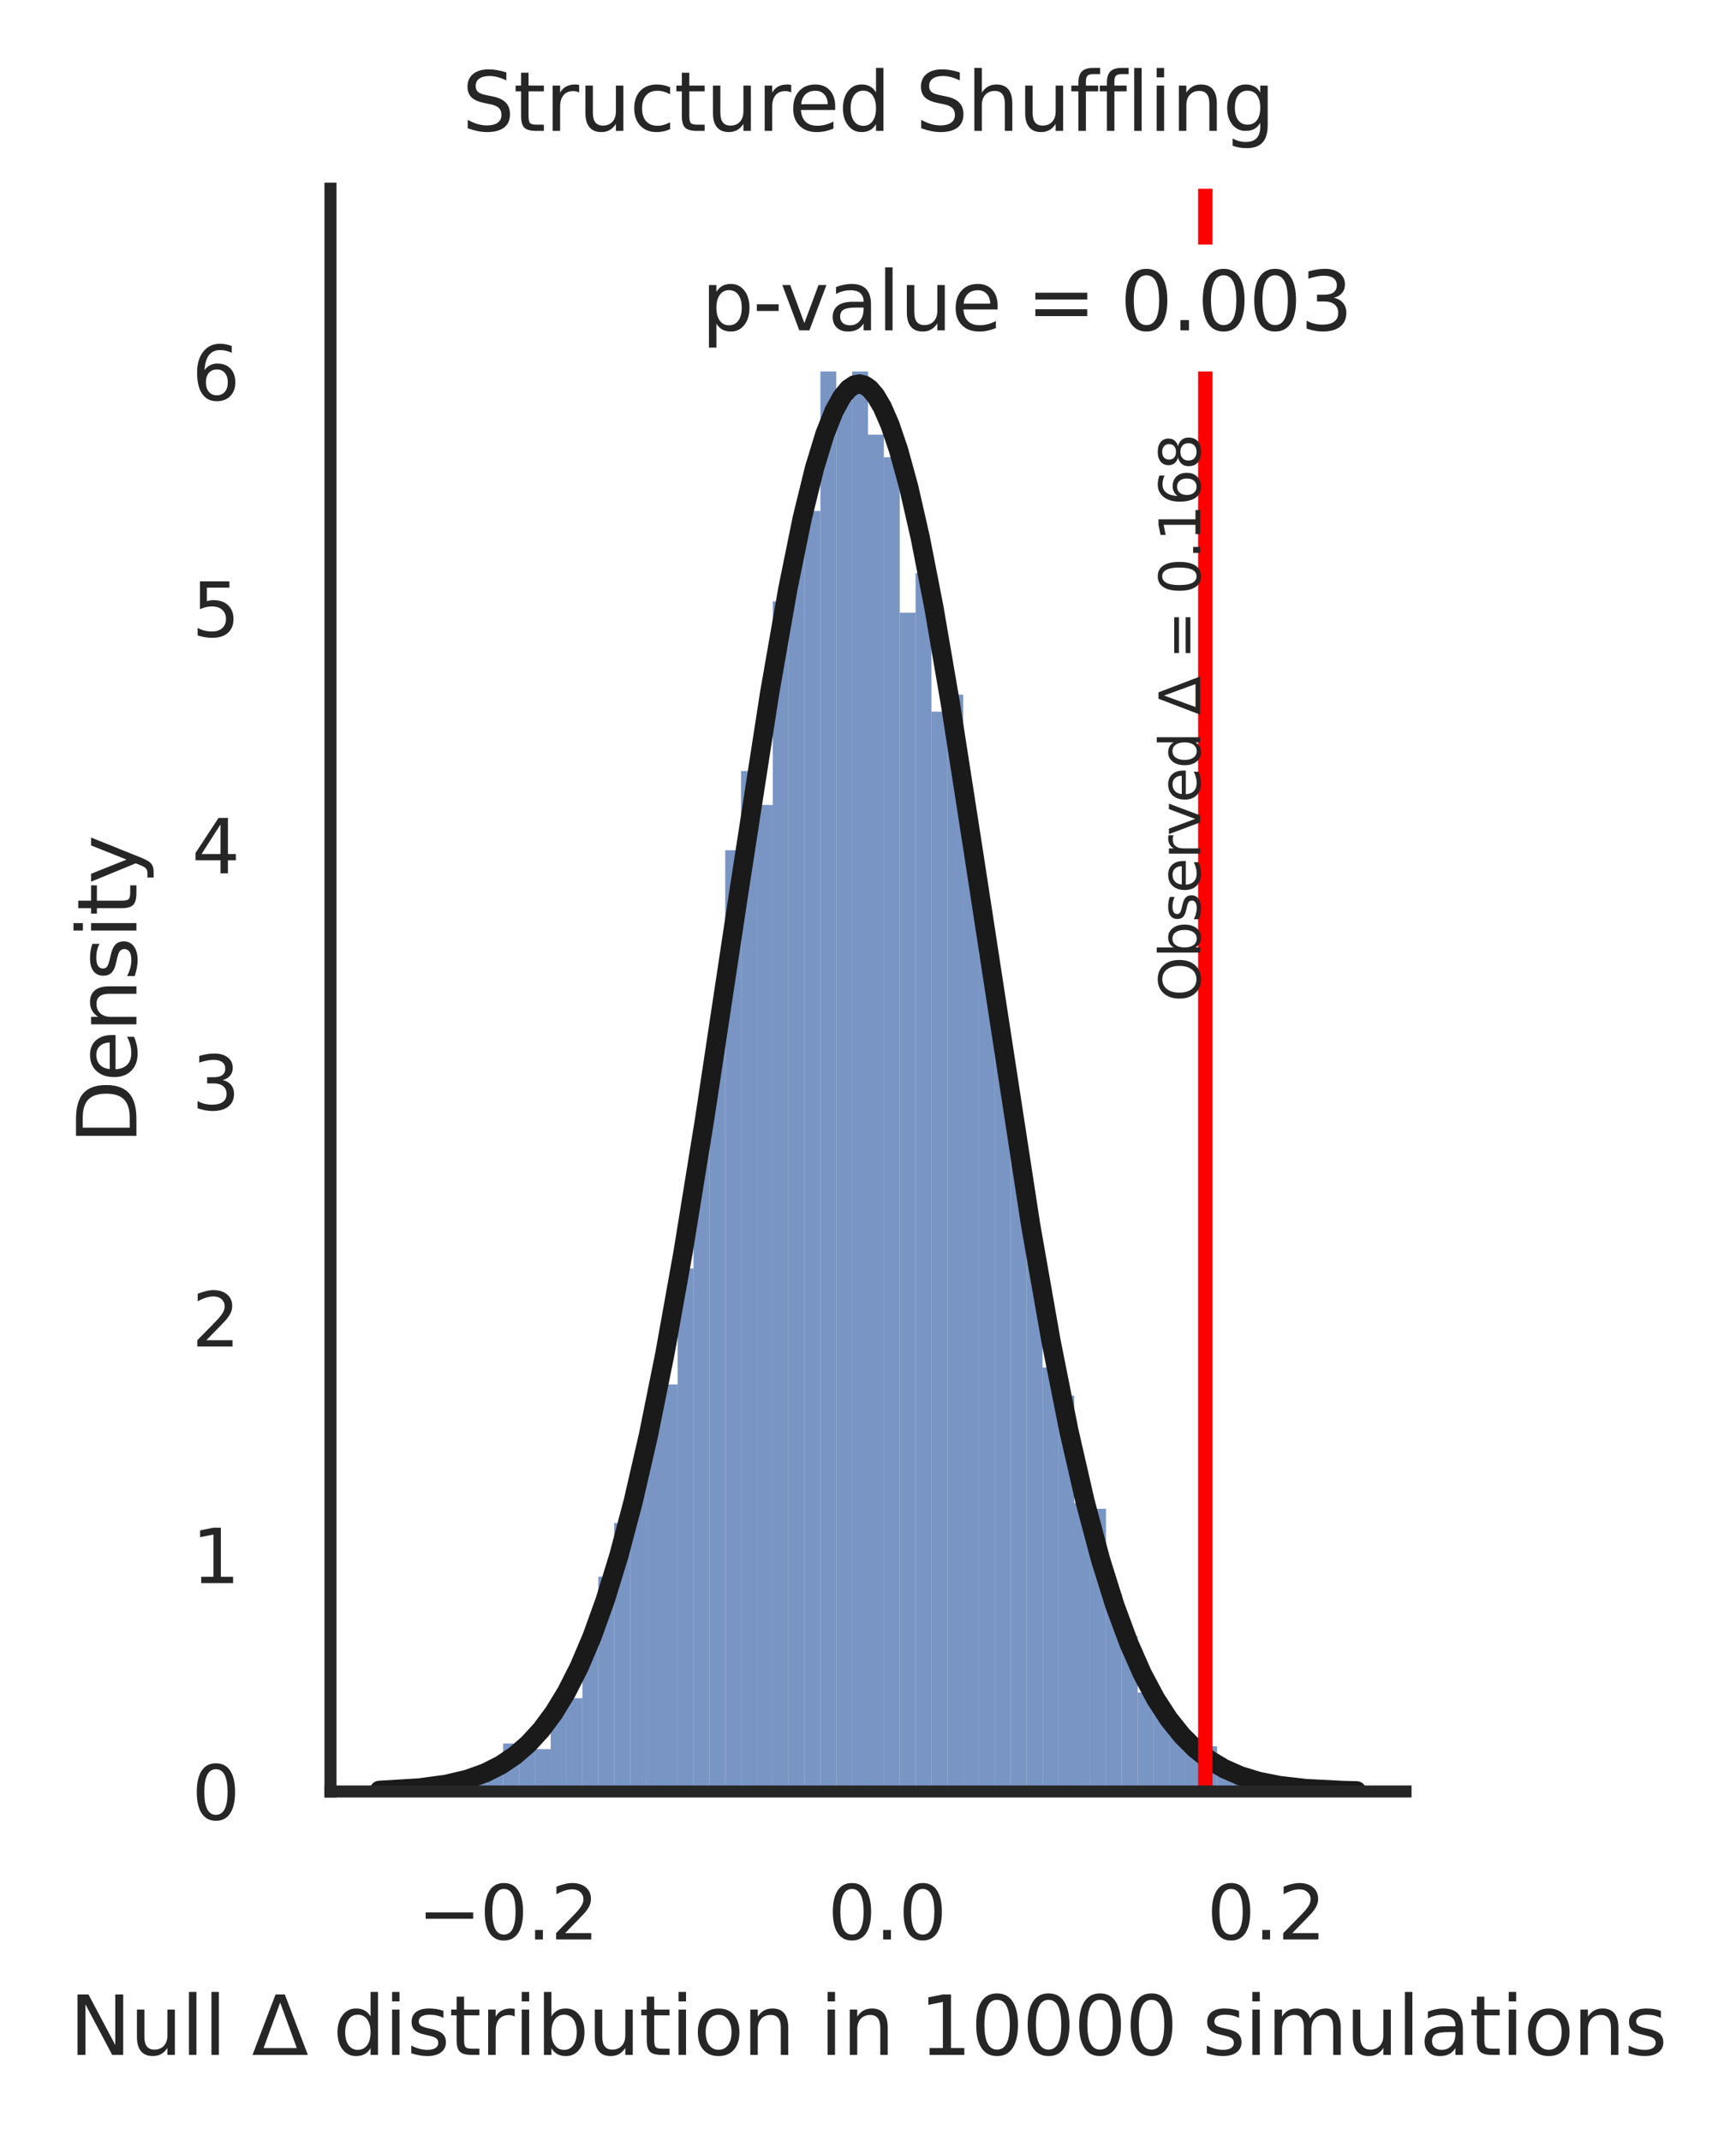 <?xml version="1.0" encoding="utf-8" standalone="no"?>
<!DOCTYPE svg PUBLIC "-//W3C//DTD SVG 1.1//EN"
  "http://www.w3.org/Graphics/SVG/1.1/DTD/svg11.dtd">
<svg xmlns:xlink="http://www.w3.org/1999/xlink" width="180.216pt" height="222.184pt" viewBox="0 0 180.216 222.184" xmlns="http://www.w3.org/2000/svg" version="1.1">
 <defs>
  <style type="text/css">*{stroke-linejoin: round; stroke-linecap: butt}</style>
 </defs>
 <g id="figure_1">
  <g id="patch_1">
   <path d="M 0 222.184 
L 180.216 222.184 
L 180.216 0 
L 0 0 
z
" style="fill: #ffffff"/>
  </g>
  <g id="axes_1">
   <g id="patch_2">
    <path d="M 34.308 185.903 
L 145.908 185.903 
L 145.908 19.583 
L 34.308 19.583 
z
" style="fill: #ffffff"/>
   </g>
   <g id="matplotlib.axis_1">
    <g id="xtick_1">
     <g id="text_1">
      <!-- −0.2 -->
      <g style="fill: #262626" transform="translate(43.353 201.253)scale(0.077 -0.077)">
       <defs>
        <path id="DejaVuSans-2212" d="M 678 2272 
L 4684 2272 
L 4684 1741 
L 678 1741 
L 678 2272 
z
" transform="scale(0.016)"/>
        <path id="DejaVuSans-30" d="M 2034 4250 
Q 1547 4250 1301 3770 
Q 1056 3291 1056 2328 
Q 1056 1369 1301 889 
Q 1547 409 2034 409 
Q 2525 409 2770 889 
Q 3016 1369 3016 2328 
Q 3016 3291 2770 3770 
Q 2525 4250 2034 4250 
z
M 2034 4750 
Q 2819 4750 3233 4129 
Q 3647 3509 3647 2328 
Q 3647 1150 3233 529 
Q 2819 -91 2034 -91 
Q 1250 -91 836 529 
Q 422 1150 422 2328 
Q 422 3509 836 4129 
Q 1250 4750 2034 4750 
z
" transform="scale(0.016)"/>
        <path id="DejaVuSans-2e" d="M 684 794 
L 1344 794 
L 1344 0 
L 684 0 
L 684 794 
z
" transform="scale(0.016)"/>
        <path id="DejaVuSans-32" d="M 1228 531 
L 3431 531 
L 3431 0 
L 469 0 
L 469 531 
Q 828 903 1448 1529 
Q 2069 2156 2228 2338 
Q 2531 2678 2651 2914 
Q 2772 3150 2772 3378 
Q 2772 3750 2511 3984 
Q 2250 4219 1831 4219 
Q 1534 4219 1204 4116 
Q 875 4013 500 3803 
L 500 4441 
Q 881 4594 1212 4672 
Q 1544 4750 1819 4750 
Q 2544 4750 2975 4387 
Q 3406 4025 3406 3419 
Q 3406 3131 3298 2873 
Q 3191 2616 2906 2266 
Q 2828 2175 2409 1742 
Q 1991 1309 1228 531 
z
" transform="scale(0.016)"/>
       </defs>
       <use xlink:href="#DejaVuSans-2212"/>
       <use xlink:href="#DejaVuSans-30" x="83.789"/>
       <use xlink:href="#DejaVuSans-2e" x="147.412"/>
       <use xlink:href="#DejaVuSans-32" x="179.199"/>
      </g>
     </g>
    </g>
    <g id="xtick_2">
     <g id="text_2">
      <!-- 0.0 -->
      <g style="fill: #262626" transform="translate(85.936 201.253)scale(0.077 -0.077)">
       <use xlink:href="#DejaVuSans-30"/>
       <use xlink:href="#DejaVuSans-2e" x="63.623"/>
       <use xlink:href="#DejaVuSans-30" x="95.41"/>
      </g>
     </g>
    </g>
    <g id="xtick_3">
     <g id="text_3">
      <!-- 0.2 -->
      <g style="fill: #262626" transform="translate(125.293 201.253)scale(0.077 -0.077)">
       <use xlink:href="#DejaVuSans-30"/>
       <use xlink:href="#DejaVuSans-2e" x="63.623"/>
       <use xlink:href="#DejaVuSans-32" x="95.41"/>
      </g>
     </g>
    </g>
    <g id="text_4">
     <!-- Null $\Delta$ distribution in 10000 simulations -->
     <g style="fill: #262626" transform="translate(7.2 213.238)scale(0.084 -0.084)">
      <defs>
       <path id="DejaVuSans-4e" d="M 628 4666 
L 1478 4666 
L 3547 763 
L 3547 4666 
L 4159 4666 
L 4159 0 
L 3309 0 
L 1241 3903 
L 1241 0 
L 628 0 
L 628 4666 
z
" transform="scale(0.016)"/>
       <path id="DejaVuSans-75" d="M 544 1381 
L 544 3500 
L 1119 3500 
L 1119 1403 
Q 1119 906 1312 657 
Q 1506 409 1894 409 
Q 2359 409 2629 706 
Q 2900 1003 2900 1516 
L 2900 3500 
L 3475 3500 
L 3475 0 
L 2900 0 
L 2900 538 
Q 2691 219 2414 64 
Q 2138 -91 1772 -91 
Q 1169 -91 856 284 
Q 544 659 544 1381 
z
M 1991 3584 
L 1991 3584 
z
" transform="scale(0.016)"/>
       <path id="DejaVuSans-6c" d="M 603 4863 
L 1178 4863 
L 1178 0 
L 603 0 
L 603 4863 
z
" transform="scale(0.016)"/>
       <path id="DejaVuSans-20" transform="scale(0.016)"/>
       <path id="DejaVuSans-394" d="M 2188 4044 
L 906 525 
L 3472 525 
L 2188 4044 
z
M 50 0 
L 1831 4666 
L 2547 4666 
L 4325 0 
L 50 0 
z
" transform="scale(0.016)"/>
       <path id="DejaVuSans-64" d="M 2906 2969 
L 2906 4863 
L 3481 4863 
L 3481 0 
L 2906 0 
L 2906 525 
Q 2725 213 2448 61 
Q 2172 -91 1784 -91 
Q 1150 -91 751 415 
Q 353 922 353 1747 
Q 353 2572 751 3078 
Q 1150 3584 1784 3584 
Q 2172 3584 2448 3432 
Q 2725 3281 2906 2969 
z
M 947 1747 
Q 947 1113 1208 752 
Q 1469 391 1925 391 
Q 2381 391 2643 752 
Q 2906 1113 2906 1747 
Q 2906 2381 2643 2742 
Q 2381 3103 1925 3103 
Q 1469 3103 1208 2742 
Q 947 2381 947 1747 
z
" transform="scale(0.016)"/>
       <path id="DejaVuSans-69" d="M 603 3500 
L 1178 3500 
L 1178 0 
L 603 0 
L 603 3500 
z
M 603 4863 
L 1178 4863 
L 1178 4134 
L 603 4134 
L 603 4863 
z
" transform="scale(0.016)"/>
       <path id="DejaVuSans-73" d="M 2834 3397 
L 2834 2853 
Q 2591 2978 2328 3040 
Q 2066 3103 1784 3103 
Q 1356 3103 1142 2972 
Q 928 2841 928 2578 
Q 928 2378 1081 2264 
Q 1234 2150 1697 2047 
L 1894 2003 
Q 2506 1872 2764 1633 
Q 3022 1394 3022 966 
Q 3022 478 2636 193 
Q 2250 -91 1575 -91 
Q 1294 -91 989 -36 
Q 684 19 347 128 
L 347 722 
Q 666 556 975 473 
Q 1284 391 1588 391 
Q 1994 391 2212 530 
Q 2431 669 2431 922 
Q 2431 1156 2273 1281 
Q 2116 1406 1581 1522 
L 1381 1569 
Q 847 1681 609 1914 
Q 372 2147 372 2553 
Q 372 3047 722 3315 
Q 1072 3584 1716 3584 
Q 2034 3584 2315 3537 
Q 2597 3491 2834 3397 
z
" transform="scale(0.016)"/>
       <path id="DejaVuSans-74" d="M 1172 4494 
L 1172 3500 
L 2356 3500 
L 2356 3053 
L 1172 3053 
L 1172 1153 
Q 1172 725 1289 603 
Q 1406 481 1766 481 
L 2356 481 
L 2356 0 
L 1766 0 
Q 1100 0 847 248 
Q 594 497 594 1153 
L 594 3053 
L 172 3053 
L 172 3500 
L 594 3500 
L 594 4494 
L 1172 4494 
z
" transform="scale(0.016)"/>
       <path id="DejaVuSans-72" d="M 2631 2963 
Q 2534 3019 2420 3045 
Q 2306 3072 2169 3072 
Q 1681 3072 1420 2755 
Q 1159 2438 1159 1844 
L 1159 0 
L 581 0 
L 581 3500 
L 1159 3500 
L 1159 2956 
Q 1341 3275 1631 3429 
Q 1922 3584 2338 3584 
Q 2397 3584 2469 3576 
Q 2541 3569 2628 3553 
L 2631 2963 
z
" transform="scale(0.016)"/>
       <path id="DejaVuSans-62" d="M 3116 1747 
Q 3116 2381 2855 2742 
Q 2594 3103 2138 3103 
Q 1681 3103 1420 2742 
Q 1159 2381 1159 1747 
Q 1159 1113 1420 752 
Q 1681 391 2138 391 
Q 2594 391 2855 752 
Q 3116 1113 3116 1747 
z
M 1159 2969 
Q 1341 3281 1617 3432 
Q 1894 3584 2278 3584 
Q 2916 3584 3314 3078 
Q 3713 2572 3713 1747 
Q 3713 922 3314 415 
Q 2916 -91 2278 -91 
Q 1894 -91 1617 61 
Q 1341 213 1159 525 
L 1159 0 
L 581 0 
L 581 4863 
L 1159 4863 
L 1159 2969 
z
" transform="scale(0.016)"/>
       <path id="DejaVuSans-6f" d="M 1959 3097 
Q 1497 3097 1228 2736 
Q 959 2375 959 1747 
Q 959 1119 1226 758 
Q 1494 397 1959 397 
Q 2419 397 2687 759 
Q 2956 1122 2956 1747 
Q 2956 2369 2687 2733 
Q 2419 3097 1959 3097 
z
M 1959 3584 
Q 2709 3584 3137 3096 
Q 3566 2609 3566 1747 
Q 3566 888 3137 398 
Q 2709 -91 1959 -91 
Q 1206 -91 779 398 
Q 353 888 353 1747 
Q 353 2609 779 3096 
Q 1206 3584 1959 3584 
z
" transform="scale(0.016)"/>
       <path id="DejaVuSans-6e" d="M 3513 2113 
L 3513 0 
L 2938 0 
L 2938 2094 
Q 2938 2591 2744 2837 
Q 2550 3084 2163 3084 
Q 1697 3084 1428 2787 
Q 1159 2491 1159 1978 
L 1159 0 
L 581 0 
L 581 3500 
L 1159 3500 
L 1159 2956 
Q 1366 3272 1645 3428 
Q 1925 3584 2291 3584 
Q 2894 3584 3203 3211 
Q 3513 2838 3513 2113 
z
" transform="scale(0.016)"/>
       <path id="DejaVuSans-31" d="M 794 531 
L 1825 531 
L 1825 4091 
L 703 3866 
L 703 4441 
L 1819 4666 
L 2450 4666 
L 2450 531 
L 3481 531 
L 3481 0 
L 794 0 
L 794 531 
z
" transform="scale(0.016)"/>
       <path id="DejaVuSans-6d" d="M 3328 2828 
Q 3544 3216 3844 3400 
Q 4144 3584 4550 3584 
Q 5097 3584 5394 3201 
Q 5691 2819 5691 2113 
L 5691 0 
L 5113 0 
L 5113 2094 
Q 5113 2597 4934 2840 
Q 4756 3084 4391 3084 
Q 3944 3084 3684 2787 
Q 3425 2491 3425 1978 
L 3425 0 
L 2847 0 
L 2847 2094 
Q 2847 2600 2669 2842 
Q 2491 3084 2119 3084 
Q 1678 3084 1418 2786 
Q 1159 2488 1159 1978 
L 1159 0 
L 581 0 
L 581 3500 
L 1159 3500 
L 1159 2956 
Q 1356 3278 1631 3431 
Q 1906 3584 2284 3584 
Q 2666 3584 2933 3390 
Q 3200 3197 3328 2828 
z
" transform="scale(0.016)"/>
       <path id="DejaVuSans-61" d="M 2194 1759 
Q 1497 1759 1228 1600 
Q 959 1441 959 1056 
Q 959 750 1161 570 
Q 1363 391 1709 391 
Q 2188 391 2477 730 
Q 2766 1069 2766 1631 
L 2766 1759 
L 2194 1759 
z
M 3341 1997 
L 3341 0 
L 2766 0 
L 2766 531 
Q 2569 213 2275 61 
Q 1981 -91 1556 -91 
Q 1019 -91 701 211 
Q 384 513 384 1019 
Q 384 1609 779 1909 
Q 1175 2209 1959 2209 
L 2766 2209 
L 2766 2266 
Q 2766 2663 2505 2880 
Q 2244 3097 1772 3097 
Q 1472 3097 1187 3025 
Q 903 2953 641 2809 
L 641 3341 
Q 956 3463 1253 3523 
Q 1550 3584 1831 3584 
Q 2591 3584 2966 3190 
Q 3341 2797 3341 1997 
z
" transform="scale(0.016)"/>
      </defs>
      <use xlink:href="#DejaVuSans-4e" transform="translate(0 0.016)"/>
      <use xlink:href="#DejaVuSans-75" transform="translate(74.805 0.016)"/>
      <use xlink:href="#DejaVuSans-6c" transform="translate(138.184 0.016)"/>
      <use xlink:href="#DejaVuSans-6c" transform="translate(165.967 0.016)"/>
      <use xlink:href="#DejaVuSans-20" transform="translate(193.75 0.016)"/>
      <use xlink:href="#DejaVuSans-394" transform="translate(225.537 0.016)"/>
      <use xlink:href="#DejaVuSans-20" transform="translate(293.945 0.016)"/>
      <use xlink:href="#DejaVuSans-64" transform="translate(325.732 0.016)"/>
      <use xlink:href="#DejaVuSans-69" transform="translate(389.209 0.016)"/>
      <use xlink:href="#DejaVuSans-73" transform="translate(416.992 0.016)"/>
      <use xlink:href="#DejaVuSans-74" transform="translate(469.092 0.016)"/>
      <use xlink:href="#DejaVuSans-72" transform="translate(508.301 0.016)"/>
      <use xlink:href="#DejaVuSans-69" transform="translate(549.414 0.016)"/>
      <use xlink:href="#DejaVuSans-62" transform="translate(577.197 0.016)"/>
      <use xlink:href="#DejaVuSans-75" transform="translate(640.674 0.016)"/>
      <use xlink:href="#DejaVuSans-74" transform="translate(704.053 0.016)"/>
      <use xlink:href="#DejaVuSans-69" transform="translate(743.262 0.016)"/>
      <use xlink:href="#DejaVuSans-6f" transform="translate(771.045 0.016)"/>
      <use xlink:href="#DejaVuSans-6e" transform="translate(832.227 0.016)"/>
      <use xlink:href="#DejaVuSans-20" transform="translate(895.605 0.016)"/>
      <use xlink:href="#DejaVuSans-69" transform="translate(927.393 0.016)"/>
      <use xlink:href="#DejaVuSans-6e" transform="translate(955.176 0.016)"/>
      <use xlink:href="#DejaVuSans-20" transform="translate(1018.555 0.016)"/>
      <use xlink:href="#DejaVuSans-31" transform="translate(1050.342 0.016)"/>
      <use xlink:href="#DejaVuSans-30" transform="translate(1113.965 0.016)"/>
      <use xlink:href="#DejaVuSans-30" transform="translate(1177.588 0.016)"/>
      <use xlink:href="#DejaVuSans-30" transform="translate(1241.211 0.016)"/>
      <use xlink:href="#DejaVuSans-30" transform="translate(1304.834 0.016)"/>
      <use xlink:href="#DejaVuSans-20" transform="translate(1368.457 0.016)"/>
      <use xlink:href="#DejaVuSans-73" transform="translate(1400.244 0.016)"/>
      <use xlink:href="#DejaVuSans-69" transform="translate(1452.344 0.016)"/>
      <use xlink:href="#DejaVuSans-6d" transform="translate(1480.127 0.016)"/>
      <use xlink:href="#DejaVuSans-75" transform="translate(1577.539 0.016)"/>
      <use xlink:href="#DejaVuSans-6c" transform="translate(1640.918 0.016)"/>
      <use xlink:href="#DejaVuSans-61" transform="translate(1668.701 0.016)"/>
      <use xlink:href="#DejaVuSans-74" transform="translate(1729.98 0.016)"/>
      <use xlink:href="#DejaVuSans-69" transform="translate(1769.189 0.016)"/>
      <use xlink:href="#DejaVuSans-6f" transform="translate(1796.973 0.016)"/>
      <use xlink:href="#DejaVuSans-6e" transform="translate(1858.154 0.016)"/>
      <use xlink:href="#DejaVuSans-73" transform="translate(1921.533 0.016)"/>
     </g>
    </g>
   </g>
   <g id="matplotlib.axis_2">
    <g id="ytick_1">
     <g id="text_5">
      <!-- 0 -->
      <g style="fill: #262626" transform="translate(19.909 188.828)scale(0.077 -0.077)">
       <use xlink:href="#DejaVuSans-30"/>
      </g>
     </g>
    </g>
    <g id="ytick_2">
     <g id="text_6">
      <!-- 1 -->
      <g style="fill: #262626" transform="translate(19.909 164.277)scale(0.077 -0.077)">
       <use xlink:href="#DejaVuSans-31"/>
      </g>
     </g>
    </g>
    <g id="ytick_3">
     <g id="text_7">
      <!-- 2 -->
      <g style="fill: #262626" transform="translate(19.909 139.727)scale(0.077 -0.077)">
       <use xlink:href="#DejaVuSans-32"/>
      </g>
     </g>
    </g>
    <g id="ytick_4">
     <g id="text_8">
      <!-- 3 -->
      <g style="fill: #262626" transform="translate(19.909 115.176)scale(0.077 -0.077)">
       <defs>
        <path id="DejaVuSans-33" d="M 2597 2516 
Q 3050 2419 3304 2112 
Q 3559 1806 3559 1356 
Q 3559 666 3084 287 
Q 2609 -91 1734 -91 
Q 1441 -91 1130 -33 
Q 819 25 488 141 
L 488 750 
Q 750 597 1062 519 
Q 1375 441 1716 441 
Q 2309 441 2620 675 
Q 2931 909 2931 1356 
Q 2931 1769 2642 2001 
Q 2353 2234 1838 2234 
L 1294 2234 
L 1294 2753 
L 1863 2753 
Q 2328 2753 2575 2939 
Q 2822 3125 2822 3475 
Q 2822 3834 2567 4026 
Q 2313 4219 1838 4219 
Q 1578 4219 1281 4162 
Q 984 4106 628 3988 
L 628 4550 
Q 988 4650 1302 4700 
Q 1616 4750 1894 4750 
Q 2613 4750 3031 4423 
Q 3450 4097 3450 3541 
Q 3450 3153 3228 2886 
Q 3006 2619 2597 2516 
z
" transform="scale(0.016)"/>
       </defs>
       <use xlink:href="#DejaVuSans-33"/>
      </g>
     </g>
    </g>
    <g id="ytick_5">
     <g id="text_9">
      <!-- 4 -->
      <g style="fill: #262626" transform="translate(19.909 90.625)scale(0.077 -0.077)">
       <defs>
        <path id="DejaVuSans-34" d="M 2419 4116 
L 825 1625 
L 2419 1625 
L 2419 4116 
z
M 2253 4666 
L 3047 4666 
L 3047 1625 
L 3713 1625 
L 3713 1100 
L 3047 1100 
L 3047 0 
L 2419 0 
L 2419 1100 
L 313 1100 
L 313 1709 
L 2253 4666 
z
" transform="scale(0.016)"/>
       </defs>
       <use xlink:href="#DejaVuSans-34"/>
      </g>
     </g>
    </g>
    <g id="ytick_6">
     <g id="text_10">
      <!-- 5 -->
      <g style="fill: #262626" transform="translate(19.909 66.074)scale(0.077 -0.077)">
       <defs>
        <path id="DejaVuSans-35" d="M 691 4666 
L 3169 4666 
L 3169 4134 
L 1269 4134 
L 1269 2991 
Q 1406 3038 1543 3061 
Q 1681 3084 1819 3084 
Q 2600 3084 3056 2656 
Q 3513 2228 3513 1497 
Q 3513 744 3044 326 
Q 2575 -91 1722 -91 
Q 1428 -91 1123 -41 
Q 819 9 494 109 
L 494 744 
Q 775 591 1075 516 
Q 1375 441 1709 441 
Q 2250 441 2565 725 
Q 2881 1009 2881 1497 
Q 2881 1984 2565 2268 
Q 2250 2553 1709 2553 
Q 1456 2553 1204 2497 
Q 953 2441 691 2322 
L 691 4666 
z
" transform="scale(0.016)"/>
       </defs>
       <use xlink:href="#DejaVuSans-35"/>
      </g>
     </g>
    </g>
    <g id="ytick_7">
     <g id="text_11">
      <!-- 6 -->
      <g style="fill: #262626" transform="translate(19.909 41.523)scale(0.077 -0.077)">
       <defs>
        <path id="DejaVuSans-36" d="M 2113 2584 
Q 1688 2584 1439 2293 
Q 1191 2003 1191 1497 
Q 1191 994 1439 701 
Q 1688 409 2113 409 
Q 2538 409 2786 701 
Q 3034 994 3034 1497 
Q 3034 2003 2786 2293 
Q 2538 2584 2113 2584 
z
M 3366 4563 
L 3366 3988 
Q 3128 4100 2886 4159 
Q 2644 4219 2406 4219 
Q 1781 4219 1451 3797 
Q 1122 3375 1075 2522 
Q 1259 2794 1537 2939 
Q 1816 3084 2150 3084 
Q 2853 3084 3261 2657 
Q 3669 2231 3669 1497 
Q 3669 778 3244 343 
Q 2819 -91 2113 -91 
Q 1303 -91 875 529 
Q 447 1150 447 2328 
Q 447 3434 972 4092 
Q 1497 4750 2381 4750 
Q 2619 4750 2861 4703 
Q 3103 4656 3366 4563 
z
" transform="scale(0.016)"/>
       </defs>
       <use xlink:href="#DejaVuSans-36"/>
      </g>
     </g>
    </g>
    <g id="text_12">
     <!-- Density -->
     <g style="fill: #262626" transform="translate(14.162 118.71)rotate(-90)scale(0.084 -0.084)">
      <defs>
       <path id="DejaVuSans-44" d="M 1259 4147 
L 1259 519 
L 2022 519 
Q 2988 519 3436 956 
Q 3884 1394 3884 2338 
Q 3884 3275 3436 3711 
Q 2988 4147 2022 4147 
L 1259 4147 
z
M 628 4666 
L 1925 4666 
Q 3281 4666 3915 4102 
Q 4550 3538 4550 2338 
Q 4550 1131 3912 565 
Q 3275 0 1925 0 
L 628 0 
L 628 4666 
z
" transform="scale(0.016)"/>
       <path id="DejaVuSans-65" d="M 3597 1894 
L 3597 1613 
L 953 1613 
Q 991 1019 1311 708 
Q 1631 397 2203 397 
Q 2534 397 2845 478 
Q 3156 559 3463 722 
L 3463 178 
Q 3153 47 2828 -22 
Q 2503 -91 2169 -91 
Q 1331 -91 842 396 
Q 353 884 353 1716 
Q 353 2575 817 3079 
Q 1281 3584 2069 3584 
Q 2775 3584 3186 3129 
Q 3597 2675 3597 1894 
z
M 3022 2063 
Q 3016 2534 2758 2815 
Q 2500 3097 2075 3097 
Q 1594 3097 1305 2825 
Q 1016 2553 972 2059 
L 3022 2063 
z
" transform="scale(0.016)"/>
       <path id="DejaVuSans-79" d="M 2059 -325 
Q 1816 -950 1584 -1140 
Q 1353 -1331 966 -1331 
L 506 -1331 
L 506 -850 
L 844 -850 
Q 1081 -850 1212 -737 
Q 1344 -625 1503 -206 
L 1606 56 
L 191 3500 
L 800 3500 
L 1894 763 
L 2988 3500 
L 3597 3500 
L 2059 -325 
z
" transform="scale(0.016)"/>
      </defs>
      <use xlink:href="#DejaVuSans-44"/>
      <use xlink:href="#DejaVuSans-65" x="77.002"/>
      <use xlink:href="#DejaVuSans-6e" x="138.525"/>
      <use xlink:href="#DejaVuSans-73" x="201.904"/>
      <use xlink:href="#DejaVuSans-69" x="254.004"/>
      <use xlink:href="#DejaVuSans-74" x="281.787"/>
      <use xlink:href="#DejaVuSans-79" x="320.996"/>
     </g>
    </g>
   </g>
   <g id="patch_3">
    <path d="M 43.992 185.903 
L 45.639 185.903 
L 45.639 184.729 
L 43.992 184.729 
z
" clip-path="url(#pda999aed26)" style="fill: #4c72b0; fill-opacity: 0.75"/>
   </g>
   <g id="patch_4">
    <path d="M 45.639 185.903 
L 47.286 185.903 
L 47.286 185.023 
L 45.639 185.023 
z
" clip-path="url(#pda999aed26)" style="fill: #4c72b0; fill-opacity: 0.75"/>
   </g>
   <g id="patch_5">
    <path d="M 47.286 185.903 
L 48.933 185.903 
L 48.933 185.316 
L 47.286 185.316 
z
" clip-path="url(#pda999aed26)" style="fill: #4c72b0; fill-opacity: 0.75"/>
   </g>
   <g id="patch_6">
    <path d="M 48.933 185.903 
L 50.58 185.903 
L 50.58 184.729 
L 48.933 184.729 
z
" clip-path="url(#pda999aed26)" style="fill: #4c72b0; fill-opacity: 0.75"/>
   </g>
   <g id="patch_7">
    <path d="M 50.58 185.903 
L 52.227 185.903 
L 52.227 183.263 
L 50.58 183.263 
z
" clip-path="url(#pda999aed26)" style="fill: #4c72b0; fill-opacity: 0.75"/>
   </g>
   <g id="patch_8">
    <path d="M 52.227 185.903 
L 53.874 185.903 
L 53.874 180.916 
L 52.227 180.916 
z
" clip-path="url(#pda999aed26)" style="fill: #4c72b0; fill-opacity: 0.75"/>
   </g>
   <g id="patch_9">
    <path d="M 53.874 185.903 
L 55.521 185.903 
L 55.521 180.623 
L 53.874 180.623 
z
" clip-path="url(#pda999aed26)" style="fill: #4c72b0; fill-opacity: 0.75"/>
   </g>
   <g id="patch_10">
    <path d="M 55.521 185.903 
L 57.168 185.903 
L 57.168 181.503 
L 55.521 181.503 
z
" clip-path="url(#pda999aed26)" style="fill: #4c72b0; fill-opacity: 0.75"/>
   </g>
   <g id="patch_11">
    <path d="M 57.168 185.903 
L 58.815 185.903 
L 58.815 176.516 
L 57.168 176.516 
z
" clip-path="url(#pda999aed26)" style="fill: #4c72b0; fill-opacity: 0.75"/>
   </g>
   <g id="patch_12">
    <path d="M 58.815 185.903 
L 60.462 185.903 
L 60.462 176.223 
L 58.815 176.223 
z
" clip-path="url(#pda999aed26)" style="fill: #4c72b0; fill-opacity: 0.75"/>
   </g>
   <g id="patch_13">
    <path d="M 60.462 185.903 
L 62.109 185.903 
L 62.109 170.943 
L 60.462 170.943 
z
" clip-path="url(#pda999aed26)" style="fill: #4c72b0; fill-opacity: 0.75"/>
   </g>
   <g id="patch_14">
    <path d="M 62.109 185.903 
L 63.756 185.903 
L 63.756 163.609 
L 62.109 163.609 
z
" clip-path="url(#pda999aed26)" style="fill: #4c72b0; fill-opacity: 0.75"/>
   </g>
   <g id="patch_15">
    <path d="M 63.756 185.903 
L 65.403 185.903 
L 65.403 158.036 
L 63.756 158.036 
z
" clip-path="url(#pda999aed26)" style="fill: #4c72b0; fill-opacity: 0.75"/>
   </g>
   <g id="patch_16">
    <path d="M 65.403 185.903 
L 67.05 185.903 
L 67.05 153.636 
L 65.403 153.636 
z
" clip-path="url(#pda999aed26)" style="fill: #4c72b0; fill-opacity: 0.75"/>
   </g>
   <g id="patch_17">
    <path d="M 67.05 185.903 
L 68.697 185.903 
L 68.697 145.716 
L 67.05 145.716 
z
" clip-path="url(#pda999aed26)" style="fill: #4c72b0; fill-opacity: 0.75"/>
   </g>
   <g id="patch_18">
    <path d="M 68.697 185.903 
L 70.344 185.903 
L 70.344 143.663 
L 68.697 143.663 
z
" clip-path="url(#pda999aed26)" style="fill: #4c72b0; fill-opacity: 0.75"/>
   </g>
   <g id="patch_19">
    <path d="M 70.344 185.903 
L 71.991 185.903 
L 71.991 131.636 
L 70.344 131.636 
z
" clip-path="url(#pda999aed26)" style="fill: #4c72b0; fill-opacity: 0.75"/>
   </g>
   <g id="patch_20">
    <path d="M 71.991 185.903 
L 73.638 185.903 
L 73.638 117.556 
L 71.991 117.556 
z
" clip-path="url(#pda999aed26)" style="fill: #4c72b0; fill-opacity: 0.75"/>
   </g>
   <g id="patch_21">
    <path d="M 73.638 185.903 
L 75.285 185.903 
L 75.285 106.409 
L 73.638 106.409 
z
" clip-path="url(#pda999aed26)" style="fill: #4c72b0; fill-opacity: 0.75"/>
   </g>
   <g id="patch_22">
    <path d="M 75.285 185.903 
L 76.932 185.903 
L 76.932 88.223 
L 75.285 88.223 
z
" clip-path="url(#pda999aed26)" style="fill: #4c72b0; fill-opacity: 0.75"/>
   </g>
   <g id="patch_23">
    <path d="M 76.932 185.903 
L 78.579 185.903 
L 78.579 80.009 
L 76.932 80.009 
z
" clip-path="url(#pda999aed26)" style="fill: #4c72b0; fill-opacity: 0.75"/>
   </g>
   <g id="patch_24">
    <path d="M 78.579 185.903 
L 80.226 185.903 
L 80.226 83.529 
L 78.579 83.529 
z
" clip-path="url(#pda999aed26)" style="fill: #4c72b0; fill-opacity: 0.75"/>
   </g>
   <g id="patch_25">
    <path d="M 80.226 185.903 
L 81.873 185.903 
L 81.873 62.409 
L 80.226 62.409 
z
" clip-path="url(#pda999aed26)" style="fill: #4c72b0; fill-opacity: 0.75"/>
   </g>
   <g id="patch_26">
    <path d="M 81.873 185.903 
L 83.52 185.903 
L 83.52 55.663 
L 81.873 55.663 
z
" clip-path="url(#pda999aed26)" style="fill: #4c72b0; fill-opacity: 0.75"/>
   </g>
   <g id="patch_27">
    <path d="M 83.52 185.903 
L 85.167 185.903 
L 85.167 53.023 
L 83.52 53.023 
z
" clip-path="url(#pda999aed26)" style="fill: #4c72b0; fill-opacity: 0.75"/>
   </g>
   <g id="patch_28">
    <path d="M 85.167 185.903 
L 86.814 185.903 
L 86.814 34.249 
L 85.167 34.249 
z
" clip-path="url(#pda999aed26)" style="fill: #4c72b0; fill-opacity: 0.75"/>
   </g>
   <g id="patch_29">
    <path d="M 86.814 185.903 
L 88.461 185.903 
L 88.461 41.583 
L 86.814 41.583 
z
" clip-path="url(#pda999aed26)" style="fill: #4c72b0; fill-opacity: 0.75"/>
   </g>
   <g id="patch_30">
    <path d="M 88.461 185.903 
L 90.108 185.903 
L 90.108 27.503 
L 88.461 27.503 
z
" clip-path="url(#pda999aed26)" style="fill: #4c72b0; fill-opacity: 0.75"/>
   </g>
   <g id="patch_31">
    <path d="M 90.108 185.903 
L 91.755 185.903 
L 91.755 45.103 
L 90.108 45.103 
z
" clip-path="url(#pda999aed26)" style="fill: #4c72b0; fill-opacity: 0.75"/>
   </g>
   <g id="patch_32">
    <path d="M 91.755 185.903 
L 93.402 185.903 
L 93.402 47.449 
L 91.755 47.449 
z
" clip-path="url(#pda999aed26)" style="fill: #4c72b0; fill-opacity: 0.75"/>
   </g>
   <g id="patch_33">
    <path d="M 93.402 185.903 
L 95.049 185.903 
L 95.049 63.583 
L 93.402 63.583 
z
" clip-path="url(#pda999aed26)" style="fill: #4c72b0; fill-opacity: 0.75"/>
   </g>
   <g id="patch_34">
    <path d="M 95.049 185.903 
L 96.696 185.903 
L 96.696 59.476 
L 95.049 59.476 
z
" clip-path="url(#pda999aed26)" style="fill: #4c72b0; fill-opacity: 0.75"/>
   </g>
   <g id="patch_35">
    <path d="M 96.696 185.903 
L 98.343 185.903 
L 98.343 73.849 
L 96.696 73.849 
z
" clip-path="url(#pda999aed26)" style="fill: #4c72b0; fill-opacity: 0.75"/>
   </g>
   <g id="patch_36">
    <path d="M 98.343 185.903 
L 99.99 185.903 
L 99.99 72.089 
L 98.343 72.089 
z
" clip-path="url(#pda999aed26)" style="fill: #4c72b0; fill-opacity: 0.75"/>
   </g>
   <g id="patch_37">
    <path d="M 99.99 185.903 
L 101.637 185.903 
L 101.637 85.876 
L 99.99 85.876 
z
" clip-path="url(#pda999aed26)" style="fill: #4c72b0; fill-opacity: 0.75"/>
   </g>
   <g id="patch_38">
    <path d="M 101.637 185.903 
L 103.284 185.903 
L 103.284 99.076 
L 101.637 99.076 
z
" clip-path="url(#pda999aed26)" style="fill: #4c72b0; fill-opacity: 0.75"/>
   </g>
   <g id="patch_39">
    <path d="M 103.284 185.903 
L 104.931 185.903 
L 104.931 108.756 
L 103.284 108.756 
z
" clip-path="url(#pda999aed26)" style="fill: #4c72b0; fill-opacity: 0.75"/>
   </g>
   <g id="patch_40">
    <path d="M 104.931 185.903 
L 106.578 185.903 
L 106.578 117.849 
L 104.931 117.849 
z
" clip-path="url(#pda999aed26)" style="fill: #4c72b0; fill-opacity: 0.75"/>
   </g>
   <g id="patch_41">
    <path d="M 106.578 185.903 
L 108.225 185.903 
L 108.225 129.876 
L 106.578 129.876 
z
" clip-path="url(#pda999aed26)" style="fill: #4c72b0; fill-opacity: 0.75"/>
   </g>
   <g id="patch_42">
    <path d="M 108.225 185.903 
L 109.872 185.903 
L 109.872 141.903 
L 108.225 141.903 
z
" clip-path="url(#pda999aed26)" style="fill: #4c72b0; fill-opacity: 0.75"/>
   </g>
   <g id="patch_43">
    <path d="M 109.872 185.903 
L 111.519 185.903 
L 111.519 144.836 
L 109.872 144.836 
z
" clip-path="url(#pda999aed26)" style="fill: #4c72b0; fill-opacity: 0.75"/>
   </g>
   <g id="patch_44">
    <path d="M 111.519 185.903 
L 113.166 185.903 
L 113.166 155.983 
L 111.519 155.983 
z
" clip-path="url(#pda999aed26)" style="fill: #4c72b0; fill-opacity: 0.75"/>
   </g>
   <g id="patch_45">
    <path d="M 113.166 185.903 
L 114.813 185.903 
L 114.813 156.569 
L 113.166 156.569 
z
" clip-path="url(#pda999aed26)" style="fill: #4c72b0; fill-opacity: 0.75"/>
   </g>
   <g id="patch_46">
    <path d="M 114.813 185.903 
L 116.46 185.903 
L 116.46 165.369 
L 114.813 165.369 
z
" clip-path="url(#pda999aed26)" style="fill: #4c72b0; fill-opacity: 0.75"/>
   </g>
   <g id="patch_47">
    <path d="M 116.46 185.903 
L 118.107 185.903 
L 118.107 169.769 
L 116.46 169.769 
z
" clip-path="url(#pda999aed26)" style="fill: #4c72b0; fill-opacity: 0.75"/>
   </g>
   <g id="patch_48">
    <path d="M 118.107 185.903 
L 119.754 185.903 
L 119.754 175.636 
L 118.107 175.636 
z
" clip-path="url(#pda999aed26)" style="fill: #4c72b0; fill-opacity: 0.75"/>
   </g>
   <g id="patch_49">
    <path d="M 119.754 185.903 
L 121.401 185.903 
L 121.401 177.689 
L 119.754 177.689 
z
" clip-path="url(#pda999aed26)" style="fill: #4c72b0; fill-opacity: 0.75"/>
   </g>
   <g id="patch_50">
    <path d="M 121.401 185.903 
L 123.048 185.903 
L 123.048 180.036 
L 121.401 180.036 
z
" clip-path="url(#pda999aed26)" style="fill: #4c72b0; fill-opacity: 0.75"/>
   </g>
   <g id="patch_51">
    <path d="M 123.048 185.903 
L 124.695 185.903 
L 124.695 180.329 
L 123.048 180.329 
z
" clip-path="url(#pda999aed26)" style="fill: #4c72b0; fill-opacity: 0.75"/>
   </g>
   <g id="patch_52">
    <path d="M 124.695 185.903 
L 126.342 185.903 
L 126.342 181.209 
L 124.695 181.209 
z
" clip-path="url(#pda999aed26)" style="fill: #4c72b0; fill-opacity: 0.75"/>
   </g>
   <g id="patch_53">
    <path d="M 126.342 185.903 
L 127.989 185.903 
L 127.989 182.969 
L 126.342 182.969 
z
" clip-path="url(#pda999aed26)" style="fill: #4c72b0; fill-opacity: 0.75"/>
   </g>
   <g id="patch_54">
    <path d="M 127.989 185.903 
L 129.636 185.903 
L 129.636 184.729 
L 127.989 184.729 
z
" clip-path="url(#pda999aed26)" style="fill: #4c72b0; fill-opacity: 0.75"/>
   </g>
   <g id="patch_55">
    <path d="M 129.636 185.903 
L 131.283 185.903 
L 131.283 185.316 
L 129.636 185.316 
z
" clip-path="url(#pda999aed26)" style="fill: #4c72b0; fill-opacity: 0.75"/>
   </g>
   <g id="patch_56">
    <path d="M 131.283 185.903 
L 132.93 185.903 
L 132.93 185.316 
L 131.283 185.316 
z
" clip-path="url(#pda999aed26)" style="fill: #4c72b0; fill-opacity: 0.75"/>
   </g>
   <g id="patch_57">
    <path d="M 132.93 185.903 
L 134.577 185.903 
L 134.577 185.023 
L 132.93 185.023 
z
" clip-path="url(#pda999aed26)" style="fill: #4c72b0; fill-opacity: 0.75"/>
   </g>
   <g id="patch_58">
    <path d="M 134.577 185.903 
L 136.224 185.903 
L 136.224 185.316 
L 134.577 185.316 
z
" clip-path="url(#pda999aed26)" style="fill: #4c72b0; fill-opacity: 0.75"/>
   </g>
   <g id="line2d_1">
    <path d="M 39.381 185.785 
L 43.551 185.534 
L 46.351 185.151 
L 48.533 184.634 
L 50.369 183.974 
L 51.983 183.16 
L 53.464 182.162 
L 54.854 180.955 
L 56.193 179.493 
L 57.502 177.729 
L 58.811 175.581 
L 60.12 172.997 
L 61.459 169.847 
L 62.829 166.041 
L 64.25 161.418 
L 65.741 155.78 
L 67.314 148.938 
L 69.019 140.491 
L 70.906 129.97 
L 73.148 116.136 
L 76.659 92.849 
L 79.896 71.924 
L 81.783 61.129 
L 83.284 53.758 
L 84.553 48.586 
L 85.638 45.036 
L 86.582 42.667 
L 87.394 41.189 
L 88.094 40.346 
L 88.693 39.947 
L 89.23 39.845 
L 89.748 39.975 
L 90.286 40.347 
L 90.894 41.059 
L 91.584 42.23 
L 92.376 44.041 
L 93.279 46.693 
L 94.324 50.494 
L 95.531 55.776 
L 96.942 62.996 
L 98.677 73.112 
L 101.061 88.458 
L 106.987 127.084 
L 109.107 139.153 
L 110.954 148.424 
L 112.638 155.785 
L 114.221 161.741 
L 115.723 166.558 
L 117.174 170.489 
L 118.584 173.685 
L 119.964 176.277 
L 121.334 178.387 
L 122.704 180.098 
L 124.094 181.485 
L 125.534 182.613 
L 127.067 183.529 
L 128.731 184.263 
L 130.608 184.843 
L 132.809 185.284 
L 135.569 185.599 
L 139.415 185.798 
L 140.835 185.834 
L 140.835 185.834 
" clip-path="url(#pda999aed26)" style="fill: none; stroke: #1a1a1a; stroke-width: 2; stroke-linecap: round"/>
   </g>
   <g id="line2d_2">
    <path d="M 125.127 185.903 
L 125.127 19.583 
" clip-path="url(#pda999aed26)" style="fill: none; stroke: #ff0000; stroke-width: 1.5; stroke-linecap: round"/>
   </g>
   <g id="patch_59">
    <path d="M 34.308 185.903 
L 34.308 19.583 
" style="fill: none; stroke: #262626; stroke-width: 1.25; stroke-linejoin: miter; stroke-linecap: square"/>
   </g>
   <g id="patch_60">
    <path d="M 34.308 185.903 
L 145.908 185.903 
" style="fill: none; stroke: #262626; stroke-width: 1.25; stroke-linejoin: miter; stroke-linecap: square"/>
   </g>
   <g id="text_13">
    <!-- Observed $\Delta$ = 0.168 -->
    <g style="fill: #262626" transform="translate(124.596 103.955)rotate(-90)scale(0.058 -0.058)">
     <defs>
      <path id="DejaVuSans-4f" d="M 2522 4238 
Q 1834 4238 1429 3725 
Q 1025 3213 1025 2328 
Q 1025 1447 1429 934 
Q 1834 422 2522 422 
Q 3209 422 3611 934 
Q 4013 1447 4013 2328 
Q 4013 3213 3611 3725 
Q 3209 4238 2522 4238 
z
M 2522 4750 
Q 3503 4750 4090 4092 
Q 4678 3434 4678 2328 
Q 4678 1225 4090 567 
Q 3503 -91 2522 -91 
Q 1538 -91 948 565 
Q 359 1222 359 2328 
Q 359 3434 948 4092 
Q 1538 4750 2522 4750 
z
" transform="scale(0.016)"/>
      <path id="DejaVuSans-76" d="M 191 3500 
L 800 3500 
L 1894 563 
L 2988 3500 
L 3597 3500 
L 2284 0 
L 1503 0 
L 191 3500 
z
" transform="scale(0.016)"/>
      <path id="DejaVuSans-3d" d="M 678 2906 
L 4684 2906 
L 4684 2381 
L 678 2381 
L 678 2906 
z
M 678 1631 
L 4684 1631 
L 4684 1100 
L 678 1100 
L 678 1631 
z
" transform="scale(0.016)"/>
      <path id="DejaVuSans-38" d="M 2034 2216 
Q 1584 2216 1326 1975 
Q 1069 1734 1069 1313 
Q 1069 891 1326 650 
Q 1584 409 2034 409 
Q 2484 409 2743 651 
Q 3003 894 3003 1313 
Q 3003 1734 2745 1975 
Q 2488 2216 2034 2216 
z
M 1403 2484 
Q 997 2584 770 2862 
Q 544 3141 544 3541 
Q 544 4100 942 4425 
Q 1341 4750 2034 4750 
Q 2731 4750 3128 4425 
Q 3525 4100 3525 3541 
Q 3525 3141 3298 2862 
Q 3072 2584 2669 2484 
Q 3125 2378 3379 2068 
Q 3634 1759 3634 1313 
Q 3634 634 3220 271 
Q 2806 -91 2034 -91 
Q 1263 -91 848 271 
Q 434 634 434 1313 
Q 434 1759 690 2068 
Q 947 2378 1403 2484 
z
M 1172 3481 
Q 1172 3119 1398 2916 
Q 1625 2713 2034 2713 
Q 2441 2713 2670 2916 
Q 2900 3119 2900 3481 
Q 2900 3844 2670 4047 
Q 2441 4250 2034 4250 
Q 1625 4250 1398 4047 
Q 1172 3844 1172 3481 
z
" transform="scale(0.016)"/>
     </defs>
     <use xlink:href="#DejaVuSans-4f" transform="translate(0 0.016)"/>
     <use xlink:href="#DejaVuSans-62" transform="translate(78.711 0.016)"/>
     <use xlink:href="#DejaVuSans-73" transform="translate(142.188 0.016)"/>
     <use xlink:href="#DejaVuSans-65" transform="translate(194.287 0.016)"/>
     <use xlink:href="#DejaVuSans-72" transform="translate(255.811 0.016)"/>
     <use xlink:href="#DejaVuSans-76" transform="translate(296.924 0.016)"/>
     <use xlink:href="#DejaVuSans-65" transform="translate(356.104 0.016)"/>
     <use xlink:href="#DejaVuSans-64" transform="translate(417.627 0.016)"/>
     <use xlink:href="#DejaVuSans-20" transform="translate(481.104 0.016)"/>
     <use xlink:href="#DejaVuSans-394" transform="translate(512.891 0.016)"/>
     <use xlink:href="#DejaVuSans-20" transform="translate(581.299 0.016)"/>
     <use xlink:href="#DejaVuSans-3d" transform="translate(613.086 0.016)"/>
     <use xlink:href="#DejaVuSans-20" transform="translate(696.875 0.016)"/>
     <use xlink:href="#DejaVuSans-30" transform="translate(728.662 0.016)"/>
     <use xlink:href="#DejaVuSans-2e" transform="translate(792.285 0.016)"/>
     <use xlink:href="#DejaVuSans-31" transform="translate(824.072 0.016)"/>
     <use xlink:href="#DejaVuSans-36" transform="translate(887.695 0.016)"/>
     <use xlink:href="#DejaVuSans-38" transform="translate(951.318 0.016)"/>
    </g>
   </g>
   <g id="text_14">
    <g id="patch_61">
     <path d="M 72.814 38.548 
L 140.328 38.548 
Q 142.848 38.548 142.848 36.028 
L 142.848 27.899 
Q 142.848 25.379 140.328 25.379 
L 72.814 25.379 
Q 70.294 25.379 70.294 27.899 
L 70.294 36.028 
Q 70.294 38.548 72.814 38.548 
z
" style="fill: #ffffff"/>
    </g>
    <!-- p-value = 0.003 -->
    <g style="fill: #262626" transform="translate(72.814 34.281)scale(0.084 -0.084)">
     <defs>
      <path id="DejaVuSans-70" d="M 1159 525 
L 1159 -1331 
L 581 -1331 
L 581 3500 
L 1159 3500 
L 1159 2969 
Q 1341 3281 1617 3432 
Q 1894 3584 2278 3584 
Q 2916 3584 3314 3078 
Q 3713 2572 3713 1747 
Q 3713 922 3314 415 
Q 2916 -91 2278 -91 
Q 1894 -91 1617 61 
Q 1341 213 1159 525 
z
M 3116 1747 
Q 3116 2381 2855 2742 
Q 2594 3103 2138 3103 
Q 1681 3103 1420 2742 
Q 1159 2381 1159 1747 
Q 1159 1113 1420 752 
Q 1681 391 2138 391 
Q 2594 391 2855 752 
Q 3116 1113 3116 1747 
z
" transform="scale(0.016)"/>
      <path id="DejaVuSans-2d" d="M 313 2009 
L 1997 2009 
L 1997 1497 
L 313 1497 
L 313 2009 
z
" transform="scale(0.016)"/>
     </defs>
     <use xlink:href="#DejaVuSans-70"/>
     <use xlink:href="#DejaVuSans-2d" x="63.477"/>
     <use xlink:href="#DejaVuSans-76" x="96.936"/>
     <use xlink:href="#DejaVuSans-61" x="156.115"/>
     <use xlink:href="#DejaVuSans-6c" x="217.395"/>
     <use xlink:href="#DejaVuSans-75" x="245.178"/>
     <use xlink:href="#DejaVuSans-65" x="308.557"/>
     <use xlink:href="#DejaVuSans-20" x="370.08"/>
     <use xlink:href="#DejaVuSans-3d" x="401.867"/>
     <use xlink:href="#DejaVuSans-20" x="485.656"/>
     <use xlink:href="#DejaVuSans-30" x="517.443"/>
     <use xlink:href="#DejaVuSans-2e" x="581.066"/>
     <use xlink:href="#DejaVuSans-30" x="612.854"/>
     <use xlink:href="#DejaVuSans-30" x="676.477"/>
     <use xlink:href="#DejaVuSans-33" x="740.1"/>
    </g>
   </g>
   <g id="text_15">
    <!-- Structured Shuffling -->
    <g style="fill: #262626" transform="translate(47.963 13.583)scale(0.084 -0.084)">
     <defs>
      <path id="DejaVuSans-53" d="M 3425 4513 
L 3425 3897 
Q 3066 4069 2747 4153 
Q 2428 4238 2131 4238 
Q 1616 4238 1336 4038 
Q 1056 3838 1056 3469 
Q 1056 3159 1242 3001 
Q 1428 2844 1947 2747 
L 2328 2669 
Q 3034 2534 3370 2195 
Q 3706 1856 3706 1288 
Q 3706 609 3251 259 
Q 2797 -91 1919 -91 
Q 1588 -91 1214 -16 
Q 841 59 441 206 
L 441 856 
Q 825 641 1194 531 
Q 1563 422 1919 422 
Q 2459 422 2753 634 
Q 3047 847 3047 1241 
Q 3047 1584 2836 1778 
Q 2625 1972 2144 2069 
L 1759 2144 
Q 1053 2284 737 2584 
Q 422 2884 422 3419 
Q 422 4038 858 4394 
Q 1294 4750 2059 4750 
Q 2388 4750 2728 4690 
Q 3069 4631 3425 4513 
z
" transform="scale(0.016)"/>
      <path id="DejaVuSans-63" d="M 3122 3366 
L 3122 2828 
Q 2878 2963 2633 3030 
Q 2388 3097 2138 3097 
Q 1578 3097 1268 2742 
Q 959 2388 959 1747 
Q 959 1106 1268 751 
Q 1578 397 2138 397 
Q 2388 397 2633 464 
Q 2878 531 3122 666 
L 3122 134 
Q 2881 22 2623 -34 
Q 2366 -91 2075 -91 
Q 1284 -91 818 406 
Q 353 903 353 1747 
Q 353 2603 823 3093 
Q 1294 3584 2113 3584 
Q 2378 3584 2631 3529 
Q 2884 3475 3122 3366 
z
" transform="scale(0.016)"/>
      <path id="DejaVuSans-68" d="M 3513 2113 
L 3513 0 
L 2938 0 
L 2938 2094 
Q 2938 2591 2744 2837 
Q 2550 3084 2163 3084 
Q 1697 3084 1428 2787 
Q 1159 2491 1159 1978 
L 1159 0 
L 581 0 
L 581 4863 
L 1159 4863 
L 1159 2956 
Q 1366 3272 1645 3428 
Q 1925 3584 2291 3584 
Q 2894 3584 3203 3211 
Q 3513 2838 3513 2113 
z
" transform="scale(0.016)"/>
      <path id="DejaVuSans-66" d="M 2375 4863 
L 2375 4384 
L 1825 4384 
Q 1516 4384 1395 4259 
Q 1275 4134 1275 3809 
L 1275 3500 
L 2222 3500 
L 2222 3053 
L 1275 3053 
L 1275 0 
L 697 0 
L 697 3053 
L 147 3053 
L 147 3500 
L 697 3500 
L 697 3744 
Q 697 4328 969 4595 
Q 1241 4863 1831 4863 
L 2375 4863 
z
" transform="scale(0.016)"/>
      <path id="DejaVuSans-67" d="M 2906 1791 
Q 2906 2416 2648 2759 
Q 2391 3103 1925 3103 
Q 1463 3103 1205 2759 
Q 947 2416 947 1791 
Q 947 1169 1205 825 
Q 1463 481 1925 481 
Q 2391 481 2648 825 
Q 2906 1169 2906 1791 
z
M 3481 434 
Q 3481 -459 3084 -895 
Q 2688 -1331 1869 -1331 
Q 1566 -1331 1297 -1286 
Q 1028 -1241 775 -1147 
L 775 -588 
Q 1028 -725 1275 -790 
Q 1522 -856 1778 -856 
Q 2344 -856 2625 -561 
Q 2906 -266 2906 331 
L 2906 616 
Q 2728 306 2450 153 
Q 2172 0 1784 0 
Q 1141 0 747 490 
Q 353 981 353 1791 
Q 353 2603 747 3093 
Q 1141 3584 1784 3584 
Q 2172 3584 2450 3431 
Q 2728 3278 2906 2969 
L 2906 3500 
L 3481 3500 
L 3481 434 
z
" transform="scale(0.016)"/>
     </defs>
     <use xlink:href="#DejaVuSans-53"/>
     <use xlink:href="#DejaVuSans-74" x="63.477"/>
     <use xlink:href="#DejaVuSans-72" x="102.686"/>
     <use xlink:href="#DejaVuSans-75" x="143.799"/>
     <use xlink:href="#DejaVuSans-63" x="207.178"/>
     <use xlink:href="#DejaVuSans-74" x="262.158"/>
     <use xlink:href="#DejaVuSans-75" x="301.367"/>
     <use xlink:href="#DejaVuSans-72" x="364.746"/>
     <use xlink:href="#DejaVuSans-65" x="403.609"/>
     <use xlink:href="#DejaVuSans-64" x="465.133"/>
     <use xlink:href="#DejaVuSans-20" x="528.609"/>
     <use xlink:href="#DejaVuSans-53" x="560.396"/>
     <use xlink:href="#DejaVuSans-68" x="623.873"/>
     <use xlink:href="#DejaVuSans-75" x="687.252"/>
     <use xlink:href="#DejaVuSans-66" x="750.631"/>
     <use xlink:href="#DejaVuSans-66" x="785.836"/>
     <use xlink:href="#DejaVuSans-6c" x="821.041"/>
     <use xlink:href="#DejaVuSans-69" x="848.824"/>
     <use xlink:href="#DejaVuSans-6e" x="876.607"/>
     <use xlink:href="#DejaVuSans-67" x="939.986"/>
    </g>
   </g>
  </g>
 </g>
 <defs>
  <clipPath id="pda999aed26">
   <rect x="34.308" y="19.583" width="111.6" height="166.32"/>
  </clipPath>
 </defs>
</svg>
